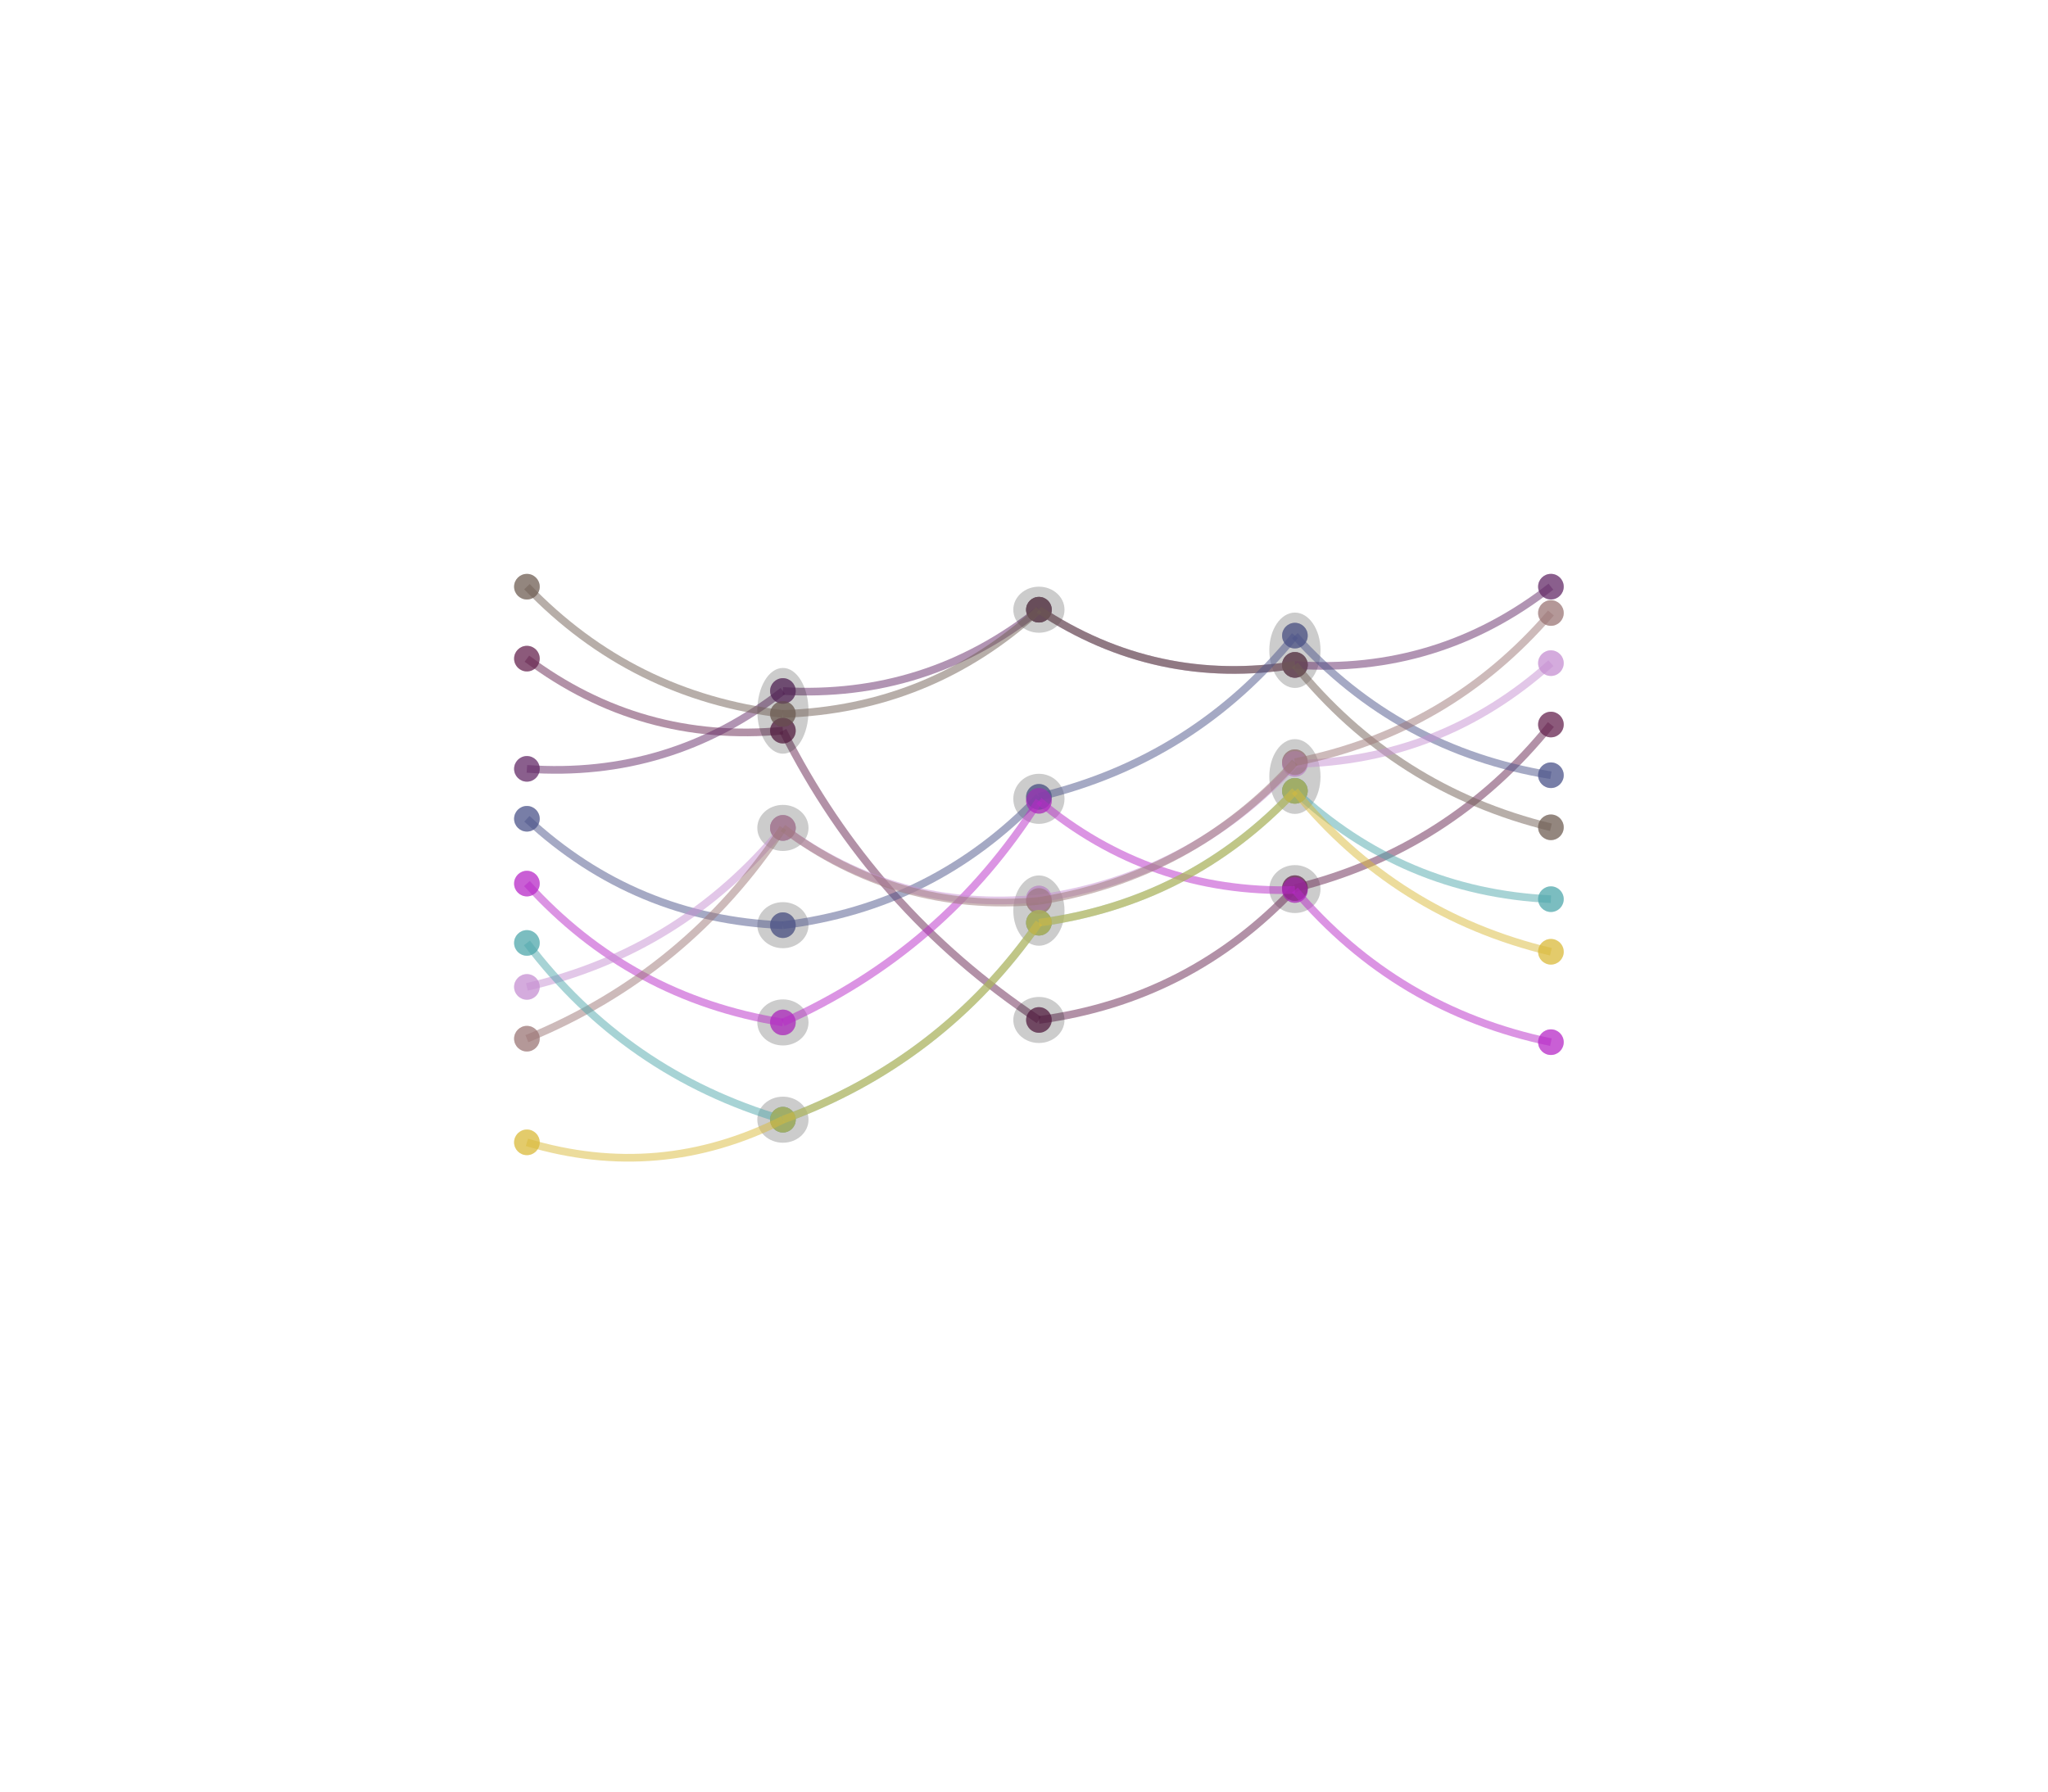 <svg
  version="1.2"
  xmlns="http://www.w3.org/2000/svg"
  viewBox="0 0 800 700"
  penrose="0"
>
  <penrose>
    <croppedViewBox>
      200.82444191669452 224.22038621210584 410.0000204994347 237.60711660252207
    </croppedViewBox>
  </penrose>
  <rect
    x="295.824"
    y="260.973"
    width="20"
    height="33.506"
    fill="#ffffff"
    fill-opacity="0"
    stroke="none"
    rx="0"
    transform="rotate(0, 305.824, 277.726)"
  >
    <title>`E11`.rect</title>
  </rect>
  <rect
    x="395.824"
    y="342.049"
    width="20"
    height="27.466"
    fill="#ffffff"
    fill-opacity="0"
    stroke="none"
    rx="0"
    transform="rotate(0, 405.824, 355.781)"
  >
    <title>`E24`.rect</title>
  </rect>
  <rect
    x="295.824"
    y="352.48"
    width="20"
    height="18"
    fill="#ffffff"
    fill-opacity="0"
    stroke="none"
    rx="0"
    transform="rotate(0, 305.824, 361.48)"
  >
    <title>`E12`.rect</title>
  </rect>
  <rect
    x="295.824"
    y="428.48"
    width="20"
    height="18"
    fill="#ffffff"
    fill-opacity="0"
    stroke="none"
    rx="0"
    transform="rotate(0, 305.824, 437.48)"
  >
    <title>`E15`.rect</title>
  </rect>
  <rect
    x="495.824"
    y="338.01"
    width="20"
    height="18.731"
    fill="#ffffff"
    fill-opacity="0"
    stroke="none"
    rx="0"
    transform="rotate(0, 505.824, 347.375)"
  >
    <title>`E31`.rect</title>
  </rect>
  <rect
    x="395.824"
    y="389.515"
    width="20"
    height="18"
    fill="#ffffff"
    fill-opacity="0"
    stroke="none"
    rx="0"
    transform="rotate(0, 405.824, 398.515)"
  >
    <title>`E21`.rect</title>
  </rect>
  <rect
    x="395.824"
    y="229.22"
    width="20"
    height="18"
    fill="#ffffff"
    fill-opacity="0"
    stroke="none"
    rx="0"
    transform="rotate(0, 405.824, 238.22)"
  >
    <title>`E22`.rect</title>
  </rect>
  <rect
    x="495.824"
    y="239.346"
    width="20"
    height="29.447"
    fill="#ffffff"
    fill-opacity="0"
    stroke="none"
    rx="0"
    transform="rotate(0, 505.824, 254.069)"
  >
    <title>`E32`.rect</title>
  </rect>
  <circle
    fill="#652b68"
    fill-opacity="0.5"
    cx="505.824"
    cy="259.793"
    stroke="none"
    r="5"
  >
    <title>`N2`.dot3</title>
  </circle>
  <rect
    x="295.824"
    y="314.48"
    width="20"
    height="18"
    fill="#ffffff"
    fill-opacity="0"
    stroke="none"
    rx="0"
    transform="rotate(0, 305.824, 323.48)"
  >
    <title>`E14`.rect</title>
  </rect>
  <rect
    x="295.824"
    y="390.48"
    width="20"
    height="18"
    fill="#ffffff"
    fill-opacity="0"
    stroke="none"
    rx="0"
    transform="rotate(0, 305.824, 399.48)"
  >
    <title>`E13`.rect</title>
  </rect>
  <rect
    x="395.824"
    y="302.332"
    width="20"
    height="19.566"
    fill="#ffffff"
    fill-opacity="0"
    stroke="none"
    rx="0"
    transform="rotate(0, 405.824, 312.115)"
  >
    <title>`E23`.rect</title>
  </rect>
  <circle
    fill="#715f55"
    fill-opacity="0.5"
    cx="405.824"
    cy="238.22"
    stroke="none"
    r="5"
  >
    <title>`N3`.dot2</title>
  </circle>
  <circle
    fill="#4d558a"
    fill-opacity="0.5"
    cx="305.824"
    cy="361.48"
    stroke="none"
    r="5"
  >
    <title>`N4`.dot1</title>
  </circle>
  <rect
    x="495.824"
    y="288.793"
    width="20"
    height="29.217"
    fill="#ffffff"
    fill-opacity="0"
    stroke="none"
    rx="0"
    transform="rotate(0, 505.824, 303.401)"
  >
    <title>`E33`.rect</title>
  </rect>
  <circle
    fill="#50a9ac"
    fill-opacity="0.5"
    cx="405.824"
    cy="360.514"
    stroke="none"
    r="5"
  >
    <title>`N8`.dot2</title>
  </circle>
  <circle
    fill="#9d7676"
    fill-opacity="0.5"
    cx="505.824"
    cy="297.793"
    stroke="none"
    r="5"
  >
    <title>`N7`.dot3</title>
  </circle>
  <circle
    fill="#715f55"
    fill-opacity="0.5"
    cx="505.824"
    cy="259.781"
    stroke="none"
    r="5"
  >
    <title>`N3`.dot3</title>
  </circle>
  <circle
    fill="#715f55"
    fill-opacity="0.5"
    cx="305.824"
    cy="278.942"
    stroke="none"
    r="5"
  >
    <title>`N3`.dot1</title>
  </circle>
  <circle
    fill="#dbba3b"
    fill-opacity="0.5"
    cx="305.824"
    cy="437.48"
    stroke="none"
    r="5"
  >
    <title>`N9`.dot1</title>
  </circle>
  <circle
    fill="#dbba3b"
    fill-opacity="0.5"
    cx="505.824"
    cy="309.01"
    stroke="none"
    r="5"
  >
    <title>`N9`.dot3</title>
  </circle>
  <circle
    fill="#b82ac9"
    fill-opacity="0.5"
    cx="305.824"
    cy="399.48"
    stroke="none"
    r="5"
  >
    <title>`N5`.dot1</title>
  </circle>
  <circle
    fill="#b82ac9"
    fill-opacity="0.5"
    cx="405.824"
    cy="312.898"
    stroke="none"
    r="5"
  >
    <title>`N5`.dot2</title>
  </circle>
  <circle
    fill="#4d558a"
    fill-opacity="0.5"
    cx="405.824"
    cy="311.332"
    stroke="none"
    r="5"
  >
    <title>`N4`.dot2</title>
  </circle>
  <circle
    fill="#50a9ac"
    fill-opacity="0.5"
    cx="305.824"
    cy="437.48"
    stroke="none"
    r="5"
  >
    <title>`N8`.dot1</title>
  </circle>
  <circle
    fill="#652b68"
    fill-opacity="0.5"
    cx="405.824"
    cy="238.221"
    stroke="none"
    r="5"
  >
    <title>`N2`.dot2</title>
  </circle>
  <circle
    fill="#9d7676"
    fill-opacity="0.5"
    cx="305.824"
    cy="323.48"
    stroke="none"
    r="5"
  >
    <title>`N7`.dot1</title>
  </circle>
  <circle
    fill="#672551"
    fill-opacity="0.5"
    cx="305.824"
    cy="285.479"
    stroke="none"
    r="5"
  >
    <title>`N1`.dot1</title>
  </circle>
  <circle
    fill="#b82ac9"
    fill-opacity="0.5"
    cx="505.824"
    cy="347.741"
    stroke="none"
    r="5"
  >
    <title>`N5`.dot3</title>
  </circle>
  <circle
    fill="#9d7676"
    fill-opacity="0.5"
    cx="405.824"
    cy="352.019"
    stroke="none"
    r="5"
  >
    <title>`N7`.dot2</title>
  </circle>
  <circle
    fill="#50a9ac"
    fill-opacity="0.5"
    cx="505.824"
    cy="308.989"
    stroke="none"
    r="5"
  >
    <title>`N8`.dot3</title>
  </circle>
  <circle
    fill="#672551"
    fill-opacity="0.5"
    cx="405.824"
    cy="398.515"
    stroke="none"
    r="5"
  >
    <title>`N1`.dot2</title>
  </circle>
  <circle
    fill="#dbba3b"
    fill-opacity="0.5"
    cx="405.824"
    cy="360.514"
    stroke="none"
    r="5"
  >
    <title>`N9`.dot2</title>
  </circle>
  <circle
    fill="#672551"
    fill-opacity="0.5"
    cx="505.824"
    cy="347.01"
    stroke="none"
    r="5"
  >
    <title>`N1`.dot3</title>
  </circle>
  <circle
    fill="#652b68"
    fill-opacity="0.5"
    cx="305.824"
    cy="269.973"
    stroke="none"
    r="5"
  >
    <title>`N2`.dot1</title>
  </circle>
  <circle
    fill="#c690d3"
    fill-opacity="0.5"
    cx="305.824"
    cy="323.48"
    stroke="none"
    r="5"
  >
    <title>`N6`.dot1</title>
  </circle>
  <circle
    fill="#c690d3"
    fill-opacity="0.5"
    cx="405.824"
    cy="351.049"
    stroke="none"
    r="5"
  >
    <title>`N6`.dot2</title>
  </circle>
  <circle
    fill="#4d558a"
    fill-opacity="0.5"
    cx="505.824"
    cy="248.346"
    stroke="none"
    r="5"
  >
    <title>`N4`.dot3</title>
  </circle>
  <circle
    fill="#c690d3"
    fill-opacity="0.5"
    cx="505.824"
    cy="298.463"
    stroke="none"
    r="5"
  >
    <title>`N6`.dot3</title>
  </circle>
  <ellipse
    fill="#000000"
    fill-opacity="0.2"
    cx="505.824"
    cy="347.375"
    stroke="none"
    rx="10"
    ry="9.365"
  >
    <title>`E31`.ellipse</title>
  </ellipse>
  <circle
    fill="#672551"
    fill-opacity="0.5"
    cx="205.824"
    cy="257.334"
    stroke="none"
    r="5"
  >
    <title>`N1`.dotl</title>
  </circle>
  <circle
    fill="#672551"
    fill-opacity="0.5"
    cx="505.824"
    cy="347.01"
    stroke="none"
    r="5"
  >
    <title>`N1`.dot3P</title>
  </circle>
  <circle
    fill="#672551"
    fill-opacity="0.5"
    cx="605.824"
    cy="283.087"
    stroke="none"
    r="5"
  >
    <title>`N1`.dotrP</title>
  </circle>
  <circle
    fill="#672551"
    fill-opacity="0.5"
    cx="405.824"
    cy="398.515"
    stroke="none"
    r="5"
  >
    <title>`N1`.dot2P</title>
  </circle>
  <circle
    fill="#672551"
    fill-opacity="0.5"
    cx="305.824"
    cy="285.479"
    stroke="none"
    r="5"
  >
    <title>`N1`.dot1P</title>
  </circle>
  <circle
    fill="#672551"
    fill-opacity="0.5"
    cx="605.824"
    cy="283.087"
    stroke="none"
    r="5"
  >
    <title>`N1`.dotr</title>
  </circle>
  <circle
    fill="#672551"
    fill-opacity="0.5"
    cx="205.824"
    cy="257.334"
    stroke="none"
    r="5"
  >
    <title>`N1`.dotlP</title>
  </circle>
  <g>
    <filter
      id="hypergraph__`N1`.line3r-shadow"
      x="0"
      y="0"
      width="200%"
      height="200%"
    >
      <feOffset result="offOut" in="SourceAlpha" dx="5" dy="5" />
      <feGaussianBlur result="blurOut" in="offOut" stdDeviation="4" />
      <feBlend in="SourceGraphic" in2="blurOut" mode="normal" />
      <feComponentTransfer>
        <feFuncA type="linear" slope="0.5" />
      </feComponentTransfer>
      <feMerge>
        <feMergeNode />
        <feMergeNode in="SourceGraphic" />
      </feMerge>
    </filter>
    <path
      stroke="#672551"
      fill="none"
      stroke-width="3"
      stroke-opacity="0.5"
      d="M 505.824 347.01 Q 566.596 331.9 605.824 283.087"
    />
    <title>`N1`.line3r</title>
  </g>
  <g>
    <filter
      id="hypergraph__`N1`.line12-shadow"
      x="0"
      y="0"
      width="200%"
      height="200%"
    >
      <feOffset result="offOut" in="SourceAlpha" dx="5" dy="5" />
      <feGaussianBlur result="blurOut" in="offOut" stdDeviation="4" />
      <feBlend in="SourceGraphic" in2="blurOut" mode="normal" />
      <feComponentTransfer>
        <feFuncA type="linear" slope="0.5" />
      </feComponentTransfer>
      <feMerge>
        <feMergeNode />
        <feMergeNode in="SourceGraphic" />
      </feMerge>
    </filter>
    <path
      stroke="#672551"
      fill="none"
      stroke-width="3"
      stroke-opacity="0.5"
      d="M 305.824 285.479 Q 340.845 355.249 405.824 398.515"
    />
    <title>`N1`.line12</title>
  </g>
  <g>
    <filter
      id="hypergraph__`N1`.line23-shadow"
      x="0"
      y="0"
      width="200%"
      height="200%"
    >
      <feOffset result="offOut" in="SourceAlpha" dx="5" dy="5" />
      <feGaussianBlur result="blurOut" in="offOut" stdDeviation="4" />
      <feBlend in="SourceGraphic" in2="blurOut" mode="normal" />
      <feComponentTransfer>
        <feFuncA type="linear" slope="0.5" />
      </feComponentTransfer>
      <feMerge>
        <feMergeNode />
        <feMergeNode in="SourceGraphic" />
      </feMerge>
    </filter>
    <path
      stroke="#672551"
      fill="none"
      stroke-width="3"
      stroke-opacity="0.5"
      d="M 405.824 398.515 Q 464.982 390.543 505.824 347.01"
    />
    <title>`N1`.line23</title>
  </g>
  <g>
    <filter
      id="hypergraph__`N1`.linel1-shadow"
      x="0"
      y="0"
      width="200%"
      height="200%"
    >
      <feOffset result="offOut" in="SourceAlpha" dx="5" dy="5" />
      <feGaussianBlur result="blurOut" in="offOut" stdDeviation="4" />
      <feBlend in="SourceGraphic" in2="blurOut" mode="normal" />
      <feComponentTransfer>
        <feFuncA type="linear" slope="0.5" />
      </feComponentTransfer>
      <feMerge>
        <feMergeNode />
        <feMergeNode in="SourceGraphic" />
      </feMerge>
    </filter>
    <path
      stroke="#672551"
      fill="none"
      stroke-width="3"
      stroke-opacity="0.5"
      d="M 205.824 257.334 Q 250.406 290.658 305.824 285.479"
    />
    <title>`N1`.linel1</title>
  </g>
  <ellipse
    fill="#000000"
    fill-opacity="0.2"
    cx="405.824"
    cy="398.515"
    stroke="none"
    rx="10"
    ry="9"
  >
    <title>`E21`.ellipse</title>
  </ellipse>
  <ellipse
    fill="#000000"
    fill-opacity="0.2"
    cx="505.824"
    cy="254.069"
    stroke="none"
    rx="10"
    ry="14.723"
  >
    <title>`E32`.ellipse</title>
  </ellipse>
  <circle
    fill="#652b68"
    fill-opacity="0.5"
    cx="205.824"
    cy="300.405"
    stroke="none"
    r="5"
  >
    <title>`N2`.dotl</title>
  </circle>
  <circle
    fill="#652b68"
    fill-opacity="0.5"
    cx="505.824"
    cy="259.793"
    stroke="none"
    r="5"
  >
    <title>`N2`.dot3P</title>
  </circle>
  <circle
    fill="#652b68"
    fill-opacity="0.5"
    cx="605.824"
    cy="229.22"
    stroke="none"
    r="5"
  >
    <title>`N2`.dotrP</title>
  </circle>
  <circle
    fill="#652b68"
    fill-opacity="0.5"
    cx="405.824"
    cy="238.221"
    stroke="none"
    r="5"
  >
    <title>`N2`.dot2P</title>
  </circle>
  <circle
    fill="#652b68"
    fill-opacity="0.5"
    cx="305.824"
    cy="269.973"
    stroke="none"
    r="5"
  >
    <title>`N2`.dot1P</title>
  </circle>
  <circle
    fill="#652b68"
    fill-opacity="0.5"
    cx="605.824"
    cy="229.22"
    stroke="none"
    r="5"
  >
    <title>`N2`.dotr</title>
  </circle>
  <circle
    fill="#652b68"
    fill-opacity="0.5"
    cx="205.824"
    cy="300.405"
    stroke="none"
    r="5"
  >
    <title>`N2`.dotlP</title>
  </circle>
  <g>
    <filter
      id="hypergraph__`N2`.line3r-shadow"
      x="0"
      y="0"
      width="200%"
      height="200%"
    >
      <feOffset result="offOut" in="SourceAlpha" dx="5" dy="5" />
      <feGaussianBlur result="blurOut" in="offOut" stdDeviation="4" />
      <feBlend in="SourceGraphic" in2="blurOut" mode="normal" />
      <feComponentTransfer>
        <feFuncA type="linear" slope="0.5" />
      </feComponentTransfer>
      <feMerge>
        <feMergeNode />
        <feMergeNode in="SourceGraphic" />
      </feMerge>
    </filter>
    <path
      stroke="#652b68"
      fill="none"
      stroke-width="3"
      stroke-opacity="0.5"
      d="M 505.824 259.793 Q 561.672 263.633 605.824 229.22"
    />
    <title>`N2`.line3r</title>
  </g>
  <g>
    <filter
      id="hypergraph__`N2`.line12-shadow"
      x="0"
      y="0"
      width="200%"
      height="200%"
    >
      <feOffset result="offOut" in="SourceAlpha" dx="5" dy="5" />
      <feGaussianBlur result="blurOut" in="offOut" stdDeviation="4" />
      <feBlend in="SourceGraphic" in2="blurOut" mode="normal" />
      <feComponentTransfer>
        <feFuncA type="linear" slope="0.5" />
      </feComponentTransfer>
      <feMerge>
        <feMergeNode />
        <feMergeNode in="SourceGraphic" />
      </feMerge>
    </filter>
    <path
      stroke="#652b68"
      fill="none"
      stroke-width="3"
      stroke-opacity="0.5"
      d="M 305.824 269.973 Q 361.877 273.159 405.824 238.221"
    />
    <title>`N2`.line12</title>
  </g>
  <g>
    <filter
      id="hypergraph__`N2`.line23-shadow"
      x="0"
      y="0"
      width="200%"
      height="200%"
    >
      <feOffset result="offOut" in="SourceAlpha" dx="5" dy="5" />
      <feGaussianBlur result="blurOut" in="offOut" stdDeviation="4" />
      <feBlend in="SourceGraphic" in2="blurOut" mode="normal" />
      <feComponentTransfer>
        <feFuncA type="linear" slope="0.5" />
      </feComponentTransfer>
      <feMerge>
        <feMergeNode />
        <feMergeNode in="SourceGraphic" />
      </feMerge>
    </filter>
    <path
      stroke="#652b68"
      fill="none"
      stroke-width="3"
      stroke-opacity="0.5"
      d="M 405.824 238.221 Q 451.607 268.557 505.824 259.793"
    />
    <title>`N2`.line23</title>
  </g>
  <g>
    <filter
      id="hypergraph__`N2`.linel1-shadow"
      x="0"
      y="0"
      width="200%"
      height="200%"
    >
      <feOffset result="offOut" in="SourceAlpha" dx="5" dy="5" />
      <feGaussianBlur result="blurOut" in="offOut" stdDeviation="4" />
      <feBlend in="SourceGraphic" in2="blurOut" mode="normal" />
      <feComponentTransfer>
        <feFuncA type="linear" slope="0.5" />
      </feComponentTransfer>
      <feMerge>
        <feMergeNode />
        <feMergeNode in="SourceGraphic" />
      </feMerge>
    </filter>
    <path
      stroke="#652b68"
      fill="none"
      stroke-width="3"
      stroke-opacity="0.5"
      d="M 205.824 300.405 Q 261.647 304.322 305.824 269.973"
    />
    <title>`N2`.linel1</title>
  </g>
  <ellipse
    fill="#000000"
    fill-opacity="0.2"
    cx="305.824"
    cy="277.726"
    stroke="none"
    rx="10"
    ry="16.753"
  >
    <title>`E11`.ellipse</title>
  </ellipse>
  <ellipse
    fill="#000000"
    fill-opacity="0.2"
    cx="405.824"
    cy="238.22"
    stroke="none"
    rx="10"
    ry="9"
  >
    <title>`E22`.ellipse</title>
  </ellipse>
  <ellipse
    fill="#000000"
    fill-opacity="0.2"
    cx="505.824"
    cy="303.401"
    stroke="none"
    rx="10"
    ry="14.609"
  >
    <title>`E33`.ellipse</title>
  </ellipse>
  <circle
    fill="#715f55"
    fill-opacity="0.5"
    cx="205.824"
    cy="229.226"
    stroke="none"
    r="5"
  >
    <title>`N3`.dotl</title>
  </circle>
  <circle
    fill="#715f55"
    fill-opacity="0.5"
    cx="505.824"
    cy="259.781"
    stroke="none"
    r="5"
  >
    <title>`N3`.dot3P</title>
  </circle>
  <circle
    fill="#715f55"
    fill-opacity="0.5"
    cx="605.824"
    cy="323.239"
    stroke="none"
    r="5"
  >
    <title>`N3`.dotrP</title>
  </circle>
  <circle
    fill="#715f55"
    fill-opacity="0.5"
    cx="405.824"
    cy="238.22"
    stroke="none"
    r="5"
  >
    <title>`N3`.dot2P</title>
  </circle>
  <circle
    fill="#715f55"
    fill-opacity="0.5"
    cx="305.824"
    cy="278.942"
    stroke="none"
    r="5"
  >
    <title>`N3`.dot1P</title>
  </circle>
  <circle
    fill="#715f55"
    fill-opacity="0.5"
    cx="605.824"
    cy="323.239"
    stroke="none"
    r="5"
  >
    <title>`N3`.dotr</title>
  </circle>
  <circle
    fill="#715f55"
    fill-opacity="0.5"
    cx="205.824"
    cy="229.226"
    stroke="none"
    r="5"
  >
    <title>`N3`.dotlP</title>
  </circle>
  <g>
    <filter
      id="hypergraph__`N3`.line3r-shadow"
      x="0"
      y="0"
      width="200%"
      height="200%"
    >
      <feOffset result="offOut" in="SourceAlpha" dx="5" dy="5" />
      <feGaussianBlur result="blurOut" in="offOut" stdDeviation="4" />
      <feBlend in="SourceGraphic" in2="blurOut" mode="normal" />
      <feComponentTransfer>
        <feFuncA type="linear" slope="0.5" />
      </feComponentTransfer>
      <feMerge>
        <feMergeNode />
        <feMergeNode in="SourceGraphic" />
      </feMerge>
    </filter>
    <path
      stroke="#715f55"
      fill="none"
      stroke-width="3"
      stroke-opacity="0.5"
      d="M 505.824 259.781 Q 545.108 308.397 605.824 323.239"
    />
    <title>`N3`.line3r</title>
  </g>
  <g>
    <filter
      id="hypergraph__`N3`.line12-shadow"
      x="0"
      y="0"
      width="200%"
      height="200%"
    >
      <feOffset result="offOut" in="SourceAlpha" dx="5" dy="5" />
      <feGaussianBlur result="blurOut" in="offOut" stdDeviation="4" />
      <feBlend in="SourceGraphic" in2="blurOut" mode="normal" />
      <feComponentTransfer>
        <feFuncA type="linear" slope="0.5" />
      </feComponentTransfer>
      <feMerge>
        <feMergeNode />
        <feMergeNode in="SourceGraphic" />
      </feMerge>
    </filter>
    <path
      stroke="#715f55"
      fill="none"
      stroke-width="3"
      stroke-opacity="0.5"
      d="M 305.824 278.942 Q 363.367 277.104 405.824 238.22"
    />
    <title>`N3`.line12</title>
  </g>
  <g>
    <filter
      id="hypergraph__`N3`.line23-shadow"
      x="0"
      y="0"
      width="200%"
      height="200%"
    >
      <feOffset result="offOut" in="SourceAlpha" dx="5" dy="5" />
      <feGaussianBlur result="blurOut" in="offOut" stdDeviation="4" />
      <feBlend in="SourceGraphic" in2="blurOut" mode="normal" />
      <feComponentTransfer>
        <feFuncA type="linear" slope="0.5" />
      </feComponentTransfer>
      <feMerge>
        <feMergeNode />
        <feMergeNode in="SourceGraphic" />
      </feMerge>
    </filter>
    <path
      stroke="#715f55"
      fill="none"
      stroke-width="3"
      stroke-opacity="0.5"
      d="M 405.824 238.22 Q 451.609 268.552 505.824 259.781"
    />
    <title>`N3`.line23</title>
  </g>
  <g>
    <filter
      id="hypergraph__`N3`.linel1-shadow"
      x="0"
      y="0"
      width="200%"
      height="200%"
    >
      <feOffset result="offOut" in="SourceAlpha" dx="5" dy="5" />
      <feGaussianBlur result="blurOut" in="offOut" stdDeviation="4" />
      <feBlend in="SourceGraphic" in2="blurOut" mode="normal" />
      <feComponentTransfer>
        <feFuncA type="linear" slope="0.5" />
      </feComponentTransfer>
      <feMerge>
        <feMergeNode />
        <feMergeNode in="SourceGraphic" />
      </feMerge>
    </filter>
    <path
      stroke="#715f55"
      fill="none"
      stroke-width="3"
      stroke-opacity="0.5"
      d="M 205.824 229.226 Q 246.921 271.993 305.824 278.942"
    />
    <title>`N3`.linel1</title>
  </g>
  <ellipse
    fill="#000000"
    fill-opacity="0.2"
    cx="305.824"
    cy="361.48"
    stroke="none"
    rx="10"
    ry="9"
  >
    <title>`E12`.ellipse</title>
  </ellipse>
  <ellipse
    fill="#000000"
    fill-opacity="0.2"
    cx="405.824"
    cy="312.115"
    stroke="none"
    rx="10"
    ry="9.783"
  >
    <title>`E23`.ellipse</title>
  </ellipse>
  <circle
    fill="#4d558a"
    fill-opacity="0.5"
    cx="205.824"
    cy="319.907"
    stroke="none"
    r="5"
  >
    <title>`N4`.dotl</title>
  </circle>
  <circle
    fill="#4d558a"
    fill-opacity="0.5"
    cx="505.824"
    cy="248.346"
    stroke="none"
    r="5"
  >
    <title>`N4`.dot3P</title>
  </circle>
  <circle
    fill="#4d558a"
    fill-opacity="0.5"
    cx="605.824"
    cy="302.895"
    stroke="none"
    r="5"
  >
    <title>`N4`.dotrP</title>
  </circle>
  <circle
    fill="#4d558a"
    fill-opacity="0.5"
    cx="405.824"
    cy="311.332"
    stroke="none"
    r="5"
  >
    <title>`N4`.dot2P</title>
  </circle>
  <circle
    fill="#4d558a"
    fill-opacity="0.5"
    cx="305.824"
    cy="361.48"
    stroke="none"
    r="5"
  >
    <title>`N4`.dot1P</title>
  </circle>
  <circle
    fill="#4d558a"
    fill-opacity="0.5"
    cx="605.824"
    cy="302.895"
    stroke="none"
    r="5"
  >
    <title>`N4`.dotr</title>
  </circle>
  <circle
    fill="#4d558a"
    fill-opacity="0.5"
    cx="205.824"
    cy="319.907"
    stroke="none"
    r="5"
  >
    <title>`N4`.dotlP</title>
  </circle>
  <g>
    <filter
      id="hypergraph__`N4`.line3r-shadow"
      x="0"
      y="0"
      width="200%"
      height="200%"
    >
      <feOffset result="offOut" in="SourceAlpha" dx="5" dy="5" />
      <feGaussianBlur result="blurOut" in="offOut" stdDeviation="4" />
      <feBlend in="SourceGraphic" in2="blurOut" mode="normal" />
      <feComponentTransfer>
        <feFuncA type="linear" slope="0.5" />
      </feComponentTransfer>
      <feMerge>
        <feMergeNode />
        <feMergeNode in="SourceGraphic" />
      </feMerge>
    </filter>
    <path
      stroke="#4d558a"
      fill="none"
      stroke-width="3"
      stroke-opacity="0.5"
      d="M 505.824 248.346 Q 546.247 293.178 605.824 302.895"
    />
    <title>`N4`.line3r</title>
  </g>
  <g>
    <filter
      id="hypergraph__`N4`.line12-shadow"
      x="0"
      y="0"
      width="200%"
      height="200%"
    >
      <feOffset result="offOut" in="SourceAlpha" dx="5" dy="5" />
      <feGaussianBlur result="blurOut" in="offOut" stdDeviation="4" />
      <feBlend in="SourceGraphic" in2="blurOut" mode="normal" />
      <feComponentTransfer>
        <feFuncA type="linear" slope="0.5" />
      </feComponentTransfer>
      <feMerge>
        <feMergeNode />
        <feMergeNode in="SourceGraphic" />
      </feMerge>
    </filter>
    <path
      stroke="#4d558a"
      fill="none"
      stroke-width="3"
      stroke-opacity="0.5"
      d="M 305.824 361.48 Q 364.79 354.284 405.824 311.332"
    />
    <title>`N4`.line12</title>
  </g>
  <g>
    <filter
      id="hypergraph__`N4`.line23-shadow"
      x="0"
      y="0"
      width="200%"
      height="200%"
    >
      <feOffset result="offOut" in="SourceAlpha" dx="5" dy="5" />
      <feGaussianBlur result="blurOut" in="offOut" stdDeviation="4" />
      <feBlend in="SourceGraphic" in2="blurOut" mode="normal" />
      <feComponentTransfer>
        <feFuncA type="linear" slope="0.5" />
      </feComponentTransfer>
      <feMerge>
        <feMergeNode />
        <feMergeNode in="SourceGraphic" />
      </feMerge>
    </filter>
    <path
      stroke="#4d558a"
      fill="none"
      stroke-width="3"
      stroke-opacity="0.5"
      d="M 405.824 311.332 Q 466.484 296.762 505.824 248.346"
    />
    <title>`N4`.line23</title>
  </g>
  <g>
    <filter
      id="hypergraph__`N4`.linel1-shadow"
      x="0"
      y="0"
      width="200%"
      height="200%"
    >
      <feOffset result="offOut" in="SourceAlpha" dx="5" dy="5" />
      <feGaussianBlur result="blurOut" in="offOut" stdDeviation="4" />
      <feBlend in="SourceGraphic" in2="blurOut" mode="normal" />
      <feComponentTransfer>
        <feFuncA type="linear" slope="0.5" />
      </feComponentTransfer>
      <feMerge>
        <feMergeNode />
        <feMergeNode in="SourceGraphic" />
      </feMerge>
    </filter>
    <path
      stroke="#4d558a"
      fill="none"
      stroke-width="3"
      stroke-opacity="0.5"
      d="M 205.824 319.907 Q 248.147 359.161 305.824 361.48"
    />
    <title>`N4`.linel1</title>
  </g>
  <ellipse
    fill="#000000"
    fill-opacity="0.2"
    cx="305.824"
    cy="399.48"
    stroke="none"
    rx="10"
    ry="9"
  >
    <title>`E13`.ellipse</title>
  </ellipse>
  <ellipse
    fill="#000000"
    fill-opacity="0.2"
    cx="405.824"
    cy="355.781"
    stroke="none"
    rx="10"
    ry="13.733"
  >
    <title>`E24`.ellipse</title>
  </ellipse>
  <circle
    fill="#b82ac9"
    fill-opacity="0.5"
    cx="205.824"
    cy="345.23"
    stroke="none"
    r="5"
  >
    <title>`N5`.dotl</title>
  </circle>
  <circle
    fill="#b82ac9"
    fill-opacity="0.5"
    cx="505.824"
    cy="347.741"
    stroke="none"
    r="5"
  >
    <title>`N5`.dot3P</title>
  </circle>
  <circle
    fill="#b82ac9"
    fill-opacity="0.5"
    cx="605.824"
    cy="407.193"
    stroke="none"
    r="5"
  >
    <title>`N5`.dotrP</title>
  </circle>
  <circle
    fill="#b82ac9"
    fill-opacity="0.5"
    cx="405.824"
    cy="312.898"
    stroke="none"
    r="5"
  >
    <title>`N5`.dot2P</title>
  </circle>
  <circle
    fill="#b82ac9"
    fill-opacity="0.5"
    cx="305.824"
    cy="399.48"
    stroke="none"
    r="5"
  >
    <title>`N5`.dot1P</title>
  </circle>
  <circle
    fill="#b82ac9"
    fill-opacity="0.5"
    cx="605.824"
    cy="407.193"
    stroke="none"
    r="5"
  >
    <title>`N5`.dotr</title>
  </circle>
  <circle
    fill="#b82ac9"
    fill-opacity="0.5"
    cx="205.824"
    cy="345.23"
    stroke="none"
    r="5"
  >
    <title>`N5`.dotlP</title>
  </circle>
  <g>
    <filter
      id="hypergraph__`N5`.line3r-shadow"
      x="0"
      y="0"
      width="200%"
      height="200%"
    >
      <feOffset result="offOut" in="SourceAlpha" dx="5" dy="5" />
      <feGaussianBlur result="blurOut" in="offOut" stdDeviation="4" />
      <feBlend in="SourceGraphic" in2="blurOut" mode="normal" />
      <feComponentTransfer>
        <feFuncA type="linear" slope="0.5" />
      </feComponentTransfer>
      <feMerge>
        <feMergeNode />
        <feMergeNode in="SourceGraphic" />
      </feMerge>
    </filter>
    <path
      stroke="#b82ac9"
      fill="none"
      stroke-width="3"
      stroke-opacity="0.5"
      d="M 505.824 347.741 Q 545.604 394.658 605.824 407.193"
    />
    <title>`N5`.line3r</title>
  </g>
  <g>
    <filter
      id="hypergraph__`N5`.line12-shadow"
      x="0"
      y="0"
      width="200%"
      height="200%"
    >
      <feOffset result="offOut" in="SourceAlpha" dx="5" dy="5" />
      <feGaussianBlur result="blurOut" in="offOut" stdDeviation="4" />
      <feBlend in="SourceGraphic" in2="blurOut" mode="normal" />
      <feComponentTransfer>
        <feFuncA type="linear" slope="0.5" />
      </feComponentTransfer>
      <feMerge>
        <feMergeNode />
        <feMergeNode in="SourceGraphic" />
      </feMerge>
    </filter>
    <path
      stroke="#b82ac9"
      fill="none"
      stroke-width="3"
      stroke-opacity="0.5"
      d="M 305.824 399.48 Q 368.916 371.309 405.824 312.898"
    />
    <title>`N5`.line12</title>
  </g>
  <g>
    <filter
      id="hypergraph__`N5`.line23-shadow"
      x="0"
      y="0"
      width="200%"
      height="200%"
    >
      <feOffset result="offOut" in="SourceAlpha" dx="5" dy="5" />
      <feGaussianBlur result="blurOut" in="offOut" stdDeviation="4" />
      <feBlend in="SourceGraphic" in2="blurOut" mode="normal" />
      <feComponentTransfer>
        <feFuncA type="linear" slope="0.5" />
      </feComponentTransfer>
      <feMerge>
        <feMergeNode />
        <feMergeNode in="SourceGraphic" />
      </feMerge>
    </filter>
    <path
      stroke="#b82ac9"
      fill="none"
      stroke-width="3"
      stroke-opacity="0.5"
      d="M 405.824 312.898 Q 449.244 349.206 505.824 347.741"
    />
    <title>`N5`.line23</title>
  </g>
  <g>
    <filter
      id="hypergraph__`N5`.linel1-shadow"
      x="0"
      y="0"
      width="200%"
      height="200%"
    >
      <feOffset result="offOut" in="SourceAlpha" dx="5" dy="5" />
      <feGaussianBlur result="blurOut" in="offOut" stdDeviation="4" />
      <feBlend in="SourceGraphic" in2="blurOut" mode="normal" />
      <feComponentTransfer>
        <feFuncA type="linear" slope="0.5" />
      </feComponentTransfer>
      <feMerge>
        <feMergeNode />
        <feMergeNode in="SourceGraphic" />
      </feMerge>
    </filter>
    <path
      stroke="#b82ac9"
      fill="none"
      stroke-width="3"
      stroke-opacity="0.5"
      d="M 205.824 345.23 Q 246.287 389.934 305.824 399.48"
    />
    <title>`N5`.linel1</title>
  </g>
  <ellipse
    fill="#000000"
    fill-opacity="0.2"
    cx="305.824"
    cy="323.48"
    stroke="none"
    rx="10"
    ry="9"
  >
    <title>`E14`.ellipse</title>
  </ellipse>
  <circle
    fill="#c690d3"
    fill-opacity="0.5"
    cx="205.824"
    cy="385.602"
    stroke="none"
    r="5"
  >
    <title>`N6`.dotl</title>
  </circle>
  <circle
    fill="#c690d3"
    fill-opacity="0.5"
    cx="505.824"
    cy="298.463"
    stroke="none"
    r="5"
  >
    <title>`N6`.dot3P</title>
  </circle>
  <circle
    fill="#c690d3"
    fill-opacity="0.5"
    cx="605.824"
    cy="259.102"
    stroke="none"
    r="5"
  >
    <title>`N6`.dotrP</title>
  </circle>
  <circle
    fill="#c690d3"
    fill-opacity="0.5"
    cx="405.824"
    cy="351.049"
    stroke="none"
    r="5"
  >
    <title>`N6`.dot2P</title>
  </circle>
  <circle
    fill="#c690d3"
    fill-opacity="0.5"
    cx="305.824"
    cy="323.48"
    stroke="none"
    r="5"
  >
    <title>`N6`.dot1P</title>
  </circle>
  <circle
    fill="#c690d3"
    fill-opacity="0.5"
    cx="605.824"
    cy="259.102"
    stroke="none"
    r="5"
  >
    <title>`N6`.dotr</title>
  </circle>
  <circle
    fill="#c690d3"
    fill-opacity="0.5"
    cx="205.824"
    cy="385.602"
    stroke="none"
    r="5"
  >
    <title>`N6`.dotlP</title>
  </circle>
  <g>
    <filter
      id="hypergraph__`N6`.line3r-shadow"
      x="0"
      y="0"
      width="200%"
      height="200%"
    >
      <feOffset result="offOut" in="SourceAlpha" dx="5" dy="5" />
      <feGaussianBlur result="blurOut" in="offOut" stdDeviation="4" />
      <feBlend in="SourceGraphic" in2="blurOut" mode="normal" />
      <feComponentTransfer>
        <feFuncA type="linear" slope="0.5" />
      </feComponentTransfer>
      <feMerge>
        <feMergeNode />
        <feMergeNode in="SourceGraphic" />
      </feMerge>
    </filter>
    <path
      stroke="#c690d3"
      fill="none"
      stroke-width="3"
      stroke-opacity="0.5"
      d="M 505.824 298.463 Q 563.15 297.393 605.824 259.102"
    />
    <title>`N6`.line3r</title>
  </g>
  <g>
    <filter
      id="hypergraph__`N6`.line12-shadow"
      x="0"
      y="0"
      width="200%"
      height="200%"
    >
      <feOffset result="offOut" in="SourceAlpha" dx="5" dy="5" />
      <feGaussianBlur result="blurOut" in="offOut" stdDeviation="4" />
      <feBlend in="SourceGraphic" in2="blurOut" mode="normal" />
      <feComponentTransfer>
        <feFuncA type="linear" slope="0.5" />
      </feComponentTransfer>
      <feMerge>
        <feMergeNode />
        <feMergeNode in="SourceGraphic" />
      </feMerge>
    </filter>
    <path
      stroke="#c690d3"
      fill="none"
      stroke-width="3"
      stroke-opacity="0.5"
      d="M 305.824 323.48 Q 350.509 356.545 405.824 351.049"
    />
    <title>`N6`.line12</title>
  </g>
  <g>
    <filter
      id="hypergraph__`N6`.line23-shadow"
      x="0"
      y="0"
      width="200%"
      height="200%"
    >
      <feOffset result="offOut" in="SourceAlpha" dx="5" dy="5" />
      <feGaussianBlur result="blurOut" in="offOut" stdDeviation="4" />
      <feBlend in="SourceGraphic" in2="blurOut" mode="normal" />
      <feComponentTransfer>
        <feFuncA type="linear" slope="0.5" />
      </feComponentTransfer>
      <feMerge>
        <feMergeNode />
        <feMergeNode in="SourceGraphic" />
      </feMerge>
    </filter>
    <path
      stroke="#c690d3"
      fill="none"
      stroke-width="3"
      stroke-opacity="0.5"
      d="M 405.824 351.049 Q 465.133 342.457 505.824 298.463"
    />
    <title>`N6`.line23</title>
  </g>
  <g>
    <filter
      id="hypergraph__`N6`.linel1-shadow"
      x="0"
      y="0"
      width="200%"
      height="200%"
    >
      <feOffset result="offOut" in="SourceAlpha" dx="5" dy="5" />
      <feGaussianBlur result="blurOut" in="offOut" stdDeviation="4" />
      <feBlend in="SourceGraphic" in2="blurOut" mode="normal" />
      <feComponentTransfer>
        <feFuncA type="linear" slope="0.5" />
      </feComponentTransfer>
      <feMerge>
        <feMergeNode />
        <feMergeNode in="SourceGraphic" />
      </feMerge>
    </filter>
    <path
      stroke="#c690d3"
      fill="none"
      stroke-width="3"
      stroke-opacity="0.5"
      d="M 205.824 385.602 Q 266.378 371.53 305.824 323.48"
    />
    <title>`N6`.linel1</title>
  </g>
  <ellipse
    fill="#000000"
    fill-opacity="0.2"
    cx="305.824"
    cy="437.48"
    stroke="none"
    rx="10"
    ry="9"
  >
    <title>`E15`.ellipse</title>
  </ellipse>
  <circle
    fill="#9d7676"
    fill-opacity="0.5"
    cx="205.824"
    cy="405.829"
    stroke="none"
    r="5"
  >
    <title>`N7`.dotl</title>
  </circle>
  <circle
    fill="#9d7676"
    fill-opacity="0.5"
    cx="505.824"
    cy="297.793"
    stroke="none"
    r="5"
  >
    <title>`N7`.dot3P</title>
  </circle>
  <circle
    fill="#9d7676"
    fill-opacity="0.5"
    cx="605.824"
    cy="239.513"
    stroke="none"
    r="5"
  >
    <title>`N7`.dotrP</title>
  </circle>
  <circle
    fill="#9d7676"
    fill-opacity="0.5"
    cx="405.824"
    cy="352.019"
    stroke="none"
    r="5"
  >
    <title>`N7`.dot2P</title>
  </circle>
  <circle
    fill="#9d7676"
    fill-opacity="0.5"
    cx="305.824"
    cy="323.48"
    stroke="none"
    r="5"
  >
    <title>`N7`.dot1P</title>
  </circle>
  <circle
    fill="#9d7676"
    fill-opacity="0.5"
    cx="605.824"
    cy="239.513"
    stroke="none"
    r="5"
  >
    <title>`N7`.dotr</title>
  </circle>
  <circle
    fill="#9d7676"
    fill-opacity="0.5"
    cx="205.824"
    cy="405.829"
    stroke="none"
    r="5"
  >
    <title>`N7`.dotlP</title>
  </circle>
  <g>
    <filter
      id="hypergraph__`N7`.line3r-shadow"
      x="0"
      y="0"
      width="200%"
      height="200%"
    >
      <feOffset result="offOut" in="SourceAlpha" dx="5" dy="5" />
      <feGaussianBlur result="blurOut" in="offOut" stdDeviation="4" />
      <feBlend in="SourceGraphic" in2="blurOut" mode="normal" />
      <feComponentTransfer>
        <feFuncA type="linear" slope="0.5" />
      </feComponentTransfer>
      <feMerge>
        <feMergeNode />
        <feMergeNode in="SourceGraphic" />
      </feMerge>
    </filter>
    <path
      stroke="#9d7676"
      fill="none"
      stroke-width="3"
      stroke-opacity="0.5"
      d="M 505.824 297.793 Q 565.895 285.933 605.824 239.513"
    />
    <title>`N7`.line3r</title>
  </g>
  <g>
    <filter
      id="hypergraph__`N7`.line12-shadow"
      x="0"
      y="0"
      width="200%"
      height="200%"
    >
      <feOffset result="offOut" in="SourceAlpha" dx="5" dy="5" />
      <feGaussianBlur result="blurOut" in="offOut" stdDeviation="4" />
      <feBlend in="SourceGraphic" in2="blurOut" mode="normal" />
      <feComponentTransfer>
        <feFuncA type="linear" slope="0.5" />
      </feComponentTransfer>
      <feMerge>
        <feMergeNode />
        <feMergeNode in="SourceGraphic" />
      </feMerge>
    </filter>
    <path
      stroke="#9d7676"
      fill="none"
      stroke-width="3"
      stroke-opacity="0.5"
      d="M 305.824 323.48 Q 350.336 356.982 405.824 352.019"
    />
    <title>`N7`.line12</title>
  </g>
  <g>
    <filter
      id="hypergraph__`N7`.line23-shadow"
      x="0"
      y="0"
      width="200%"
      height="200%"
    >
      <feOffset result="offOut" in="SourceAlpha" dx="5" dy="5" />
      <feGaussianBlur result="blurOut" in="offOut" stdDeviation="4" />
      <feBlend in="SourceGraphic" in2="blurOut" mode="normal" />
      <feComponentTransfer>
        <feFuncA type="linear" slope="0.5" />
      </feComponentTransfer>
      <feMerge>
        <feMergeNode />
        <feMergeNode in="SourceGraphic" />
      </feMerge>
    </filter>
    <path
      stroke="#9d7676"
      fill="none"
      stroke-width="3"
      stroke-opacity="0.5"
      d="M 405.824 352.019 Q 465.358 342.487 505.824 297.793"
    />
    <title>`N7`.line23</title>
  </g>
  <g>
    <filter
      id="hypergraph__`N7`.linel1-shadow"
      x="0"
      y="0"
      width="200%"
      height="200%"
    >
      <feOffset result="offOut" in="SourceAlpha" dx="5" dy="5" />
      <feGaussianBlur result="blurOut" in="offOut" stdDeviation="4" />
      <feBlend in="SourceGraphic" in2="blurOut" mode="normal" />
      <feComponentTransfer>
        <feFuncA type="linear" slope="0.5" />
      </feComponentTransfer>
      <feMerge>
        <feMergeNode />
        <feMergeNode in="SourceGraphic" />
      </feMerge>
    </filter>
    <path
      stroke="#9d7676"
      fill="none"
      stroke-width="3"
      stroke-opacity="0.5"
      d="M 205.824 405.829 Q 268.538 380.093 305.824 323.48"
    />
    <title>`N7`.linel1</title>
  </g>
  <circle
    fill="#50a9ac"
    fill-opacity="0.5"
    cx="205.824"
    cy="368.415"
    stroke="none"
    r="5"
  >
    <title>`N8`.dotl</title>
  </circle>
  <circle
    fill="#50a9ac"
    fill-opacity="0.5"
    cx="505.824"
    cy="308.989"
    stroke="none"
    r="5"
  >
    <title>`N8`.dot3P</title>
  </circle>
  <circle
    fill="#50a9ac"
    fill-opacity="0.5"
    cx="605.824"
    cy="351.321"
    stroke="none"
    r="5"
  >
    <title>`N8`.dotrP</title>
  </circle>
  <circle
    fill="#50a9ac"
    fill-opacity="0.5"
    cx="405.824"
    cy="360.514"
    stroke="none"
    r="5"
  >
    <title>`N8`.dot2P</title>
  </circle>
  <circle
    fill="#50a9ac"
    fill-opacity="0.5"
    cx="305.824"
    cy="437.48"
    stroke="none"
    r="5"
  >
    <title>`N8`.dot1P</title>
  </circle>
  <circle
    fill="#50a9ac"
    fill-opacity="0.5"
    cx="605.824"
    cy="351.321"
    stroke="none"
    r="5"
  >
    <title>`N8`.dotr</title>
  </circle>
  <circle
    fill="#50a9ac"
    fill-opacity="0.5"
    cx="205.824"
    cy="368.415"
    stroke="none"
    r="5"
  >
    <title>`N8`.dotlP</title>
  </circle>
  <g>
    <filter
      id="hypergraph__`N8`.line3r-shadow"
      x="0"
      y="0"
      width="200%"
      height="200%"
    >
      <feOffset result="offOut" in="SourceAlpha" dx="5" dy="5" />
      <feGaussianBlur result="blurOut" in="offOut" stdDeviation="4" />
      <feBlend in="SourceGraphic" in2="blurOut" mode="normal" />
      <feComponentTransfer>
        <feFuncA type="linear" slope="0.5" />
      </feComponentTransfer>
      <feMerge>
        <feMergeNode />
        <feMergeNode in="SourceGraphic" />
      </feMerge>
    </filter>
    <path
      stroke="#50a9ac"
      fill="none"
      stroke-width="3"
      stroke-opacity="0.5"
      d="M 505.824 308.989 Q 548.028 348.573 605.824 351.321"
    />
    <title>`N8`.line3r</title>
  </g>
  <g>
    <filter
      id="hypergraph__`N8`.line12-shadow"
      x="0"
      y="0"
      width="200%"
      height="200%"
    >
      <feOffset result="offOut" in="SourceAlpha" dx="5" dy="5" />
      <feGaussianBlur result="blurOut" in="offOut" stdDeviation="4" />
      <feBlend in="SourceGraphic" in2="blurOut" mode="normal" />
      <feComponentTransfer>
        <feFuncA type="linear" slope="0.5" />
      </feComponentTransfer>
      <feMerge>
        <feMergeNode />
        <feMergeNode in="SourceGraphic" />
      </feMerge>
    </filter>
    <path
      stroke="#50a9ac"
      fill="none"
      stroke-width="3"
      stroke-opacity="0.5"
      d="M 305.824 437.48 Q 368.023 414.846 405.824 360.514"
    />
    <title>`N8`.line12</title>
  </g>
  <g>
    <filter
      id="hypergraph__`N8`.line23-shadow"
      x="0"
      y="0"
      width="200%"
      height="200%"
    >
      <feOffset result="offOut" in="SourceAlpha" dx="5" dy="5" />
      <feGaussianBlur result="blurOut" in="offOut" stdDeviation="4" />
      <feBlend in="SourceGraphic" in2="blurOut" mode="normal" />
      <feComponentTransfer>
        <feFuncA type="linear" slope="0.5" />
      </feComponentTransfer>
      <feMerge>
        <feMergeNode />
        <feMergeNode in="SourceGraphic" />
      </feMerge>
    </filter>
    <path
      stroke="#50a9ac"
      fill="none"
      stroke-width="3"
      stroke-opacity="0.5"
      d="M 405.824 360.514 Q 464.985 352.531 505.824 308.989"
    />
    <title>`N8`.line23</title>
  </g>
  <g>
    <filter
      id="hypergraph__`N8`.linel1-shadow"
      x="0"
      y="0"
      width="200%"
      height="200%"
    >
      <feOffset result="offOut" in="SourceAlpha" dx="5" dy="5" />
      <feGaussianBlur result="blurOut" in="offOut" stdDeviation="4" />
      <feBlend in="SourceGraphic" in2="blurOut" mode="normal" />
      <feComponentTransfer>
        <feFuncA type="linear" slope="0.5" />
      </feComponentTransfer>
      <feMerge>
        <feMergeNode />
        <feMergeNode in="SourceGraphic" />
      </feMerge>
    </filter>
    <path
      stroke="#50a9ac"
      fill="none"
      stroke-width="3"
      stroke-opacity="0.5"
      d="M 205.824 368.415 Q 244.459 419.404 305.824 437.48"
    />
    <title>`N8`.linel1</title>
  </g>
  <circle
    fill="#dbba3b"
    fill-opacity="0.5"
    cx="205.824"
    cy="446.331"
    stroke="none"
    r="5"
  >
    <title>`N9`.dotl</title>
  </circle>
  <circle
    fill="#dbba3b"
    fill-opacity="0.5"
    cx="505.824"
    cy="309.01"
    stroke="none"
    r="5"
  >
    <title>`N9`.dot3P</title>
  </circle>
  <circle
    fill="#dbba3b"
    fill-opacity="0.5"
    cx="605.824"
    cy="371.872"
    stroke="none"
    r="5"
  >
    <title>`N9`.dotrP</title>
  </circle>
  <circle
    fill="#dbba3b"
    fill-opacity="0.5"
    cx="405.824"
    cy="360.514"
    stroke="none"
    r="5"
  >
    <title>`N9`.dot2P</title>
  </circle>
  <circle
    fill="#dbba3b"
    fill-opacity="0.5"
    cx="305.824"
    cy="437.48"
    stroke="none"
    r="5"
  >
    <title>`N9`.dot1P</title>
  </circle>
  <circle
    fill="#dbba3b"
    fill-opacity="0.5"
    cx="605.824"
    cy="371.872"
    stroke="none"
    r="5"
  >
    <title>`N9`.dotr</title>
  </circle>
  <circle
    fill="#dbba3b"
    fill-opacity="0.5"
    cx="205.824"
    cy="446.331"
    stroke="none"
    r="5"
  >
    <title>`N9`.dotlP</title>
  </circle>
  <g>
    <filter
      id="hypergraph__`N9`.line3r-shadow"
      x="0"
      y="0"
      width="200%"
      height="200%"
    >
      <feOffset result="offOut" in="SourceAlpha" dx="5" dy="5" />
      <feGaussianBlur result="blurOut" in="offOut" stdDeviation="4" />
      <feBlend in="SourceGraphic" in2="blurOut" mode="normal" />
      <feComponentTransfer>
        <feFuncA type="linear" slope="0.5" />
      </feComponentTransfer>
      <feMerge>
        <feMergeNode />
        <feMergeNode in="SourceGraphic" />
      </feMerge>
    </filter>
    <path
      stroke="#dbba3b"
      fill="none"
      stroke-width="3"
      stroke-opacity="0.5"
      d="M 505.824 309.01 Q 545.18 357.373 605.824 371.872"
    />
    <title>`N9`.line3r</title>
  </g>
  <g>
    <filter
      id="hypergraph__`N9`.line12-shadow"
      x="0"
      y="0"
      width="200%"
      height="200%"
    >
      <feOffset result="offOut" in="SourceAlpha" dx="5" dy="5" />
      <feGaussianBlur result="blurOut" in="offOut" stdDeviation="4" />
      <feBlend in="SourceGraphic" in2="blurOut" mode="normal" />
      <feComponentTransfer>
        <feFuncA type="linear" slope="0.5" />
      </feComponentTransfer>
      <feMerge>
        <feMergeNode />
        <feMergeNode in="SourceGraphic" />
      </feMerge>
    </filter>
    <path
      stroke="#dbba3b"
      fill="none"
      stroke-width="3"
      stroke-opacity="0.5"
      d="M 305.824 437.48 Q 368.023 414.846 405.824 360.514"
    />
    <title>`N9`.line12</title>
  </g>
  <g>
    <filter
      id="hypergraph__`N9`.line23-shadow"
      x="0"
      y="0"
      width="200%"
      height="200%"
    >
      <feOffset result="offOut" in="SourceAlpha" dx="5" dy="5" />
      <feGaussianBlur result="blurOut" in="offOut" stdDeviation="4" />
      <feBlend in="SourceGraphic" in2="blurOut" mode="normal" />
      <feComponentTransfer>
        <feFuncA type="linear" slope="0.5" />
      </feComponentTransfer>
      <feMerge>
        <feMergeNode />
        <feMergeNode in="SourceGraphic" />
      </feMerge>
    </filter>
    <path
      stroke="#dbba3b"
      fill="none"
      stroke-width="3"
      stroke-opacity="0.5"
      d="M 405.824 360.514 Q 464.982 352.542 505.824 309.01"
    />
    <title>`N9`.line23</title>
  </g>
  <g>
    <filter
      id="hypergraph__`N9`.linel1-shadow"
      x="0"
      y="0"
      width="200%"
      height="200%"
    >
      <feOffset result="offOut" in="SourceAlpha" dx="5" dy="5" />
      <feGaussianBlur result="blurOut" in="offOut" stdDeviation="4" />
      <feBlend in="SourceGraphic" in2="blurOut" mode="normal" />
      <feComponentTransfer>
        <feFuncA type="linear" slope="0.5" />
      </feComponentTransfer>
      <feMerge>
        <feMergeNode />
        <feMergeNode in="SourceGraphic" />
      </feMerge>
    </filter>
    <path
      stroke="#dbba3b"
      fill="none"
      stroke-width="3"
      stroke-opacity="0.5"
      d="M 205.824 446.331 Q 257.588 461.828 305.824 437.48"
    />
    <title>`N9`.linel1</title>
  </g>
</svg>
